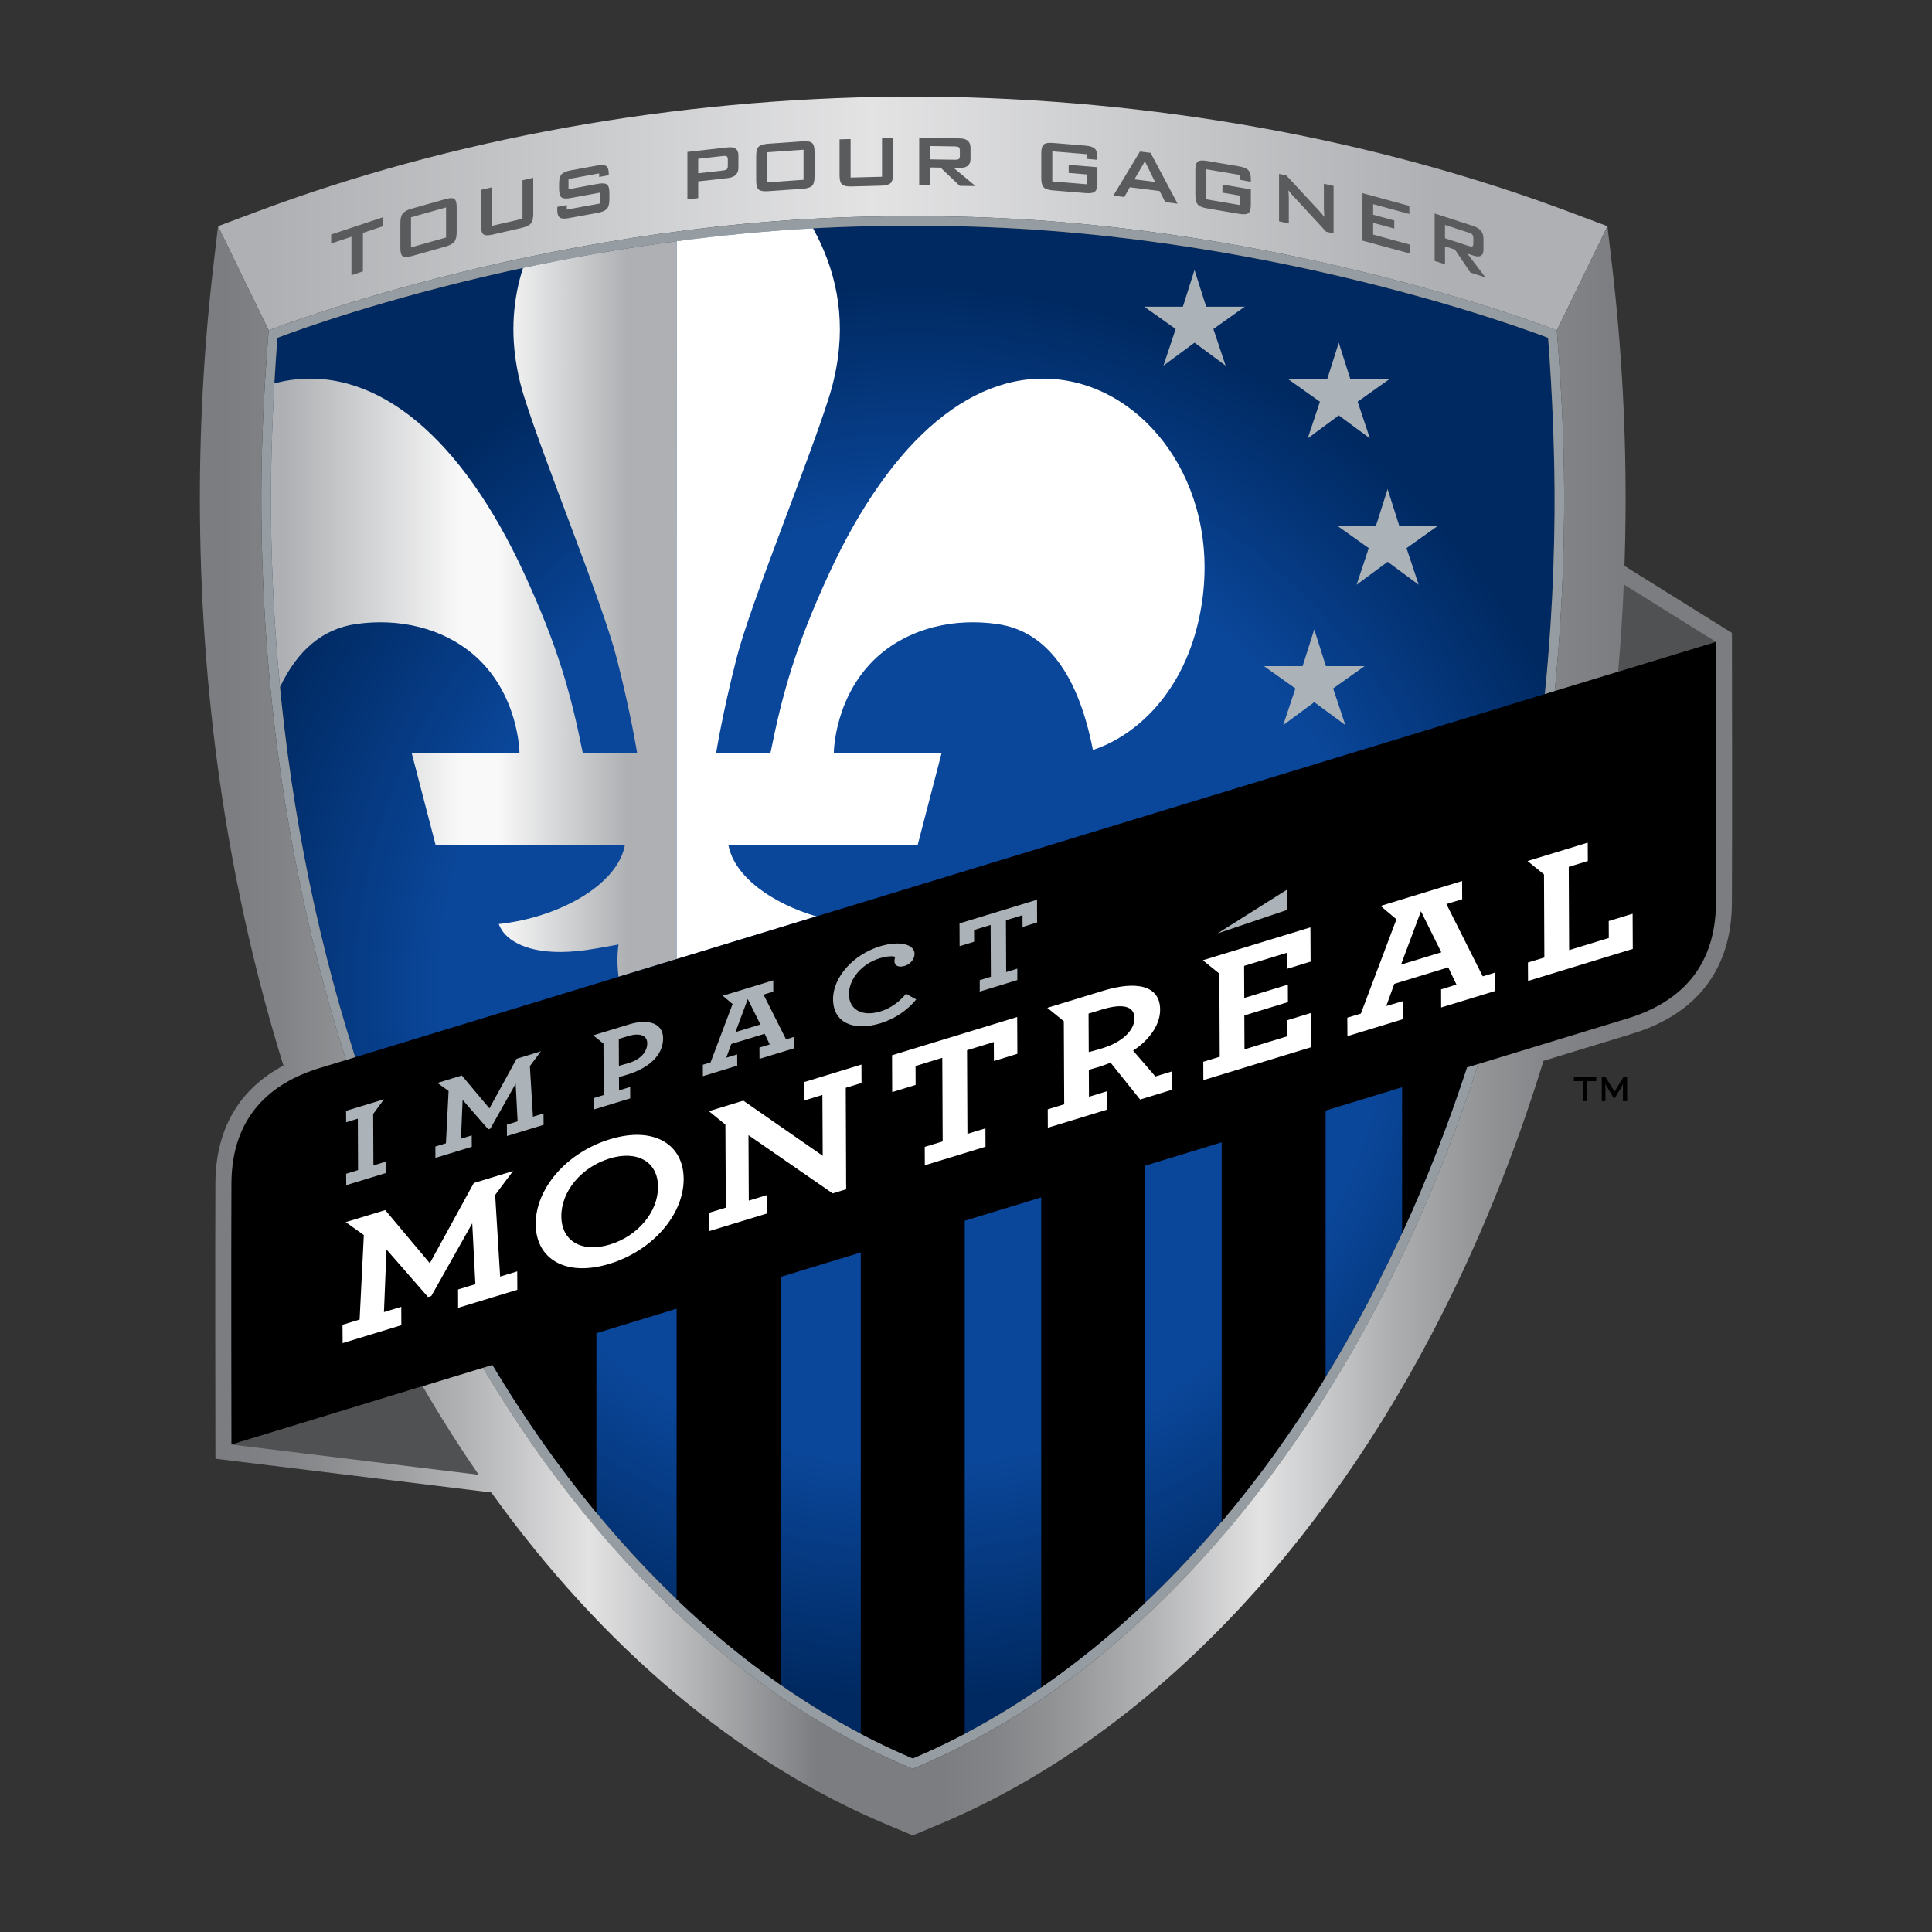<?xml version="1.0" encoding="utf-8"?>
<!-- Generator: Adobe Illustrator 14.0.0, SVG Export Plug-In . SVG Version: 6.00 Build 43363)  -->
<!DOCTYPE svg PUBLIC "-//W3C//DTD SVG 1.1//EN" "http://www.w3.org/Graphics/SVG/1.1/DTD/svg11.dtd">
<svg version="1.1" id="Layer_1" xmlns="http://www.w3.org/2000/svg" xmlns:xlink="http://www.w3.org/1999/xlink" x="0px" y="0px"
	 width="200px" height="200px" viewBox="0 0 200 200" enable-background="new 0 0 200 200" xml:space="preserve">
<rect x="0" y="0" width="200" height="200" fill="#333333" stroke="none"/>
<g id="Background">
	<g>
		
			<radialGradient id="SVGID_1_" cx="-93.512" cy="1079.705" r="73.166" gradientTransform="matrix(1 0 0 1 188 -977)" gradientUnits="userSpaceOnUse">
			<stop  offset="0.361" style="stop-color:#0A4699"/>
			<stop  offset="0.671" style="stop-color:#0A4699"/>
			<stop  offset="1" style="stop-color:#002961"/>
		</radialGradient>
		<path fill="url(#SVGID_1_)" d="M28.72,34.974c0,0,29.574-11.586,64.436-11.586c0.358,0,0.716-0.003,1.075-0.004h0.257h0.258
			c0.358,0.001,0.716,0.004,1.075,0.004c34.863,0,64.435,11.586,64.435,11.586c0.451,5.756,0.719,12.556,0.669,18.315
			c-0.255,29.815-6.927,58.008-19.297,81.531c-11.915,22.658-28.649,39.414-47.14,47.207c-18.489-7.793-35.225-24.549-47.14-47.207
			c-12.37-23.522-19.042-51.715-19.296-81.531C28.002,47.53,28.268,40.73,28.72,34.974z"/>
		<polygon fill="#ACB3B8" points="123.656,27.95 124.863,31.748 128.861,31.747 125.609,34.057 126.875,37.849 123.658,35.474 
			120.441,37.85 121.705,34.058 118.453,31.749 122.451,31.749 		"/>
		<polygon fill="#ACB3B8" points="138.589,35.479 139.796,39.276 143.795,39.275 140.543,41.585 141.809,45.377 138.591,43.003 
			135.376,45.379 136.639,41.586 133.387,39.277 137.384,39.277 		"/>
		<polygon fill="#ACB3B8" points="143.646,50.633 144.852,54.431 148.852,54.43 145.6,56.74 146.863,60.532 143.646,58.157 
			140.434,60.533 141.693,56.741 138.443,54.431 142.439,54.432 		"/>
		<polygon fill="#ACB3B8" points="136.051,65.163 137.258,68.96 141.257,68.958 138.005,71.269 139.27,75.061 136.053,72.687 
			132.837,75.062 134.1,71.27 130.848,68.96 134.846,68.96 		"/>
		
			<linearGradient id="SVGID_2_" gradientUnits="userSpaceOnUse" x1="-165.43" y1="999.101" x2="-21.596" y2="999.101" gradientTransform="matrix(1 0 0 1 188 -977)">
			<stop  offset="0.035" style="stop-color:#AEB0B3"/>
			<stop  offset="0.471" style="stop-color:#E3E3E4"/>
			<stop  offset="0.878" style="stop-color:#AEB0B3"/>
		</linearGradient>
		<path fill="url(#SVGID_2_)" d="M93.147,22.394c0.36,0,0.721-0.003,1.082-0.004h0.258h0.259c0.361,0,0.721,0.004,1.082,0.004
			c34.865,0,64.688,11.559,65.333,11.805c0,0,0.001,0.001,0.001,0.002l5.242-10.783l-3.914-1.469
			c-20.295-7.616-43.309-11.746-66.556-11.944C95.452,10.001,94.97,10,94.488,10s-0.964,0.001-1.447,0.005
			c-23.248,0.198-46.262,4.329-66.556,11.944l-3.915,1.469l5.242,10.781C28.458,33.952,58.281,22.394,93.147,22.394z"/>
		<path fill="#5A5B5D" d="M37.569,24.109v3.983l-1.186,0.395v-3.982l-2.1,0.7v-0.93l5.375-1.791v0.93L37.569,24.109z"/>
		<path fill="#5A5B5D" d="M41.447,23.091c0-0.457,0.083-0.788,0.249-0.994c0.165-0.205,0.473-0.371,0.925-0.499l3.483-0.983
			c0.452-0.127,0.76-0.135,0.925-0.023c0.165,0.112,0.247,0.397,0.247,0.854v2.59c0,0.457-0.083,0.788-0.247,0.993
			c-0.165,0.205-0.473,0.372-0.925,0.5l-3.483,0.982c-0.452,0.127-0.76,0.135-0.925,0.022c-0.166-0.112-0.249-0.396-0.249-0.854
			V23.091z M42.548,25.609l3.628-1.024v-3.113l-3.628,1.023V25.609z"/>
		<path fill="#5A5B5D" d="M50.914,19.391v3.99l3.173-0.731v-3.99l1.113-0.257v3.751c0,0.457-0.083,0.784-0.25,0.981
			c-0.167,0.197-0.479,0.349-0.937,0.454l-3.025,0.697c-0.458,0.105-0.77,0.098-0.937-0.022c-0.167-0.12-0.251-0.409-0.251-0.866
			v-3.751L50.914,19.391z"/>
		<path fill="#5A5B5D" d="M62.025,17.949l-3.174,0.583v1.057l3.022-0.556c0.463-0.085,0.781-0.064,0.952,0.063
			c0.173,0.127,0.259,0.419,0.259,0.876v0.676c0,0.457-0.086,0.781-0.258,0.971c-0.171,0.19-0.488,0.328-0.95,0.413l-2.987,0.549
			c-0.462,0.085-0.778,0.064-0.95-0.063s-0.258-0.419-0.258-0.876l0.017-0.234l0.976-0.181v0.47l3.417-0.628v-1.124L59.075,20.5
			c-0.461,0.085-0.777,0.063-0.945-0.064s-0.253-0.42-0.253-0.876v-0.542c0-0.458,0.084-0.781,0.253-0.97
			c0.168-0.189,0.484-0.328,0.945-0.412l2.744-0.504c0.443-0.082,0.753-0.063,0.932,0.057c0.178,0.12,0.267,0.386,0.267,0.798v0.149
			l-0.993,0.181V17.949z"/>
		<path fill="#5A5B5D" d="M71.16,20.638v-4.914l4.183-0.468c0.731-0.082,1.097,0.195,1.097,0.83v1.273
			c0,0.635-0.366,0.993-1.097,1.075l-3.066,0.343v1.735L71.16,20.638z M74.831,16.151l-2.555,0.286v1.502l2.555-0.286
			c0.177-0.02,0.3-0.053,0.369-0.099c0.095-0.069,0.143-0.187,0.143-0.354v-0.71c0-0.167-0.047-0.274-0.143-0.322
			C75.131,16.137,75.008,16.131,74.831,16.151z"/>
		<path fill="#5A5B5D" d="M78.28,16.128c0-0.457,0.085-0.771,0.257-0.941c0.17-0.171,0.491-0.272,0.959-0.306l3.609-0.253
			c0.469-0.033,0.788,0.024,0.959,0.171c0.171,0.146,0.256,0.448,0.256,0.905v2.589c0,0.458-0.085,0.772-0.256,0.942
			c-0.171,0.171-0.49,0.272-0.959,0.306l-3.609,0.253c-0.468,0.033-0.789-0.024-0.959-0.171c-0.172-0.146-0.257-0.448-0.257-0.906
			V16.128z M79.42,18.876l3.761-0.264v-3.113l-3.761,0.264V18.876z"/>
		<path fill="#5A5B5D" d="M88.053,14.393v3.989l3.254-0.086v-3.989l1.142-0.031v3.752c0,0.457-0.085,0.767-0.257,0.93
			c-0.171,0.163-0.492,0.251-0.961,0.263l-3.102,0.083c-0.47,0.012-0.791-0.058-0.962-0.212c-0.172-0.154-0.257-0.46-0.257-0.917
			v-3.751L88.053,14.393z"/>
		<path fill="#5A5B5D" d="M95.156,19.177v-4.913l4.208,0.063c0.737,0.011,1.104,0.333,1.104,0.968v1.152
			c0,0.635-0.368,0.947-1.104,0.935l-0.646-0.009l2.265,1.891l-1.635-0.025l-1.981-1.887l-1.085-0.016v1.856L95.156,19.177z
			 M98.851,15.157l-2.57-0.039v1.38l2.57,0.039c0.178,0.002,0.302-0.015,0.372-0.052c0.095-0.056,0.142-0.167,0.142-0.333v-0.595
			c0-0.166-0.047-0.278-0.142-0.337C99.152,15.181,99.028,15.16,98.851,15.157z"/>
		<path fill="#5A5B5D" d="M112.492,15.962l-3.559-0.295v3.113l3.559,0.295v-1.018l-1.86-0.155v-0.837l2.97,0.246v1.618
			c0,0.457-0.084,0.758-0.256,0.902c-0.171,0.145-0.49,0.197-0.957,0.159l-3.379-0.28c-0.469-0.039-0.787-0.144-0.959-0.317
			c-0.17-0.173-0.257-0.488-0.257-0.945v-2.59c0-0.457,0.087-0.758,0.257-0.902c0.172-0.145,0.49-0.198,0.959-0.159l3.379,0.28
			c0.454,0.038,0.771,0.142,0.947,0.312c0.178,0.171,0.266,0.471,0.266,0.903v0.255l-1.107-0.103L112.492,15.962L112.492,15.962z"/>
		<path fill="#5A5B5D" d="M115.25,20.252l2.759-4.567l1.097,0.137l2.797,5.263l-1.275-0.16l-0.585-1.149l-3.089-0.387l-0.567,1.005
			L115.25,20.252z M117.434,18.564l2.135,0.267L118.52,16.7L117.434,18.564z"/>
		<path fill="#5A5B5D" d="M128.389,18.119l-3.521-0.599v3.113l3.521,0.6v-0.977l-1.841-0.313v-0.838l2.938,0.5v1.576
			c0,0.457-0.086,0.75-0.254,0.88c-0.17,0.13-0.484,0.155-0.948,0.077l-3.341-0.568c-0.465-0.079-0.778-0.212-0.948-0.399
			c-0.169-0.188-0.253-0.509-0.253-0.967v-2.59c0-0.457,0.084-0.75,0.253-0.88c0.17-0.13,0.483-0.156,0.948-0.077l3.341,0.568
			c0.45,0.077,0.765,0.208,0.94,0.393c0.174,0.186,0.262,0.494,0.262,0.926v0.28l-1.098-0.207V18.119L128.389,18.119z"/>
		<path fill="#5A5B5D" d="M132.407,22.914V18l0.763,0.169l3.375,3.64c0.241,0.263,0.424,0.48,0.548,0.654
			c-0.03-0.464-0.046-0.75-0.046-0.858v-2.58l1.004,0.222v4.913l-0.762-0.168l-3.523-3.815c-0.147-0.16-0.281-0.323-0.398-0.489
			c0.029,0.325,0.047,0.588,0.047,0.792v2.657L132.407,22.914z"/>
		<path fill="#5A5B5D" d="M141.044,24.909v-4.913l4.851,1.32v0.838l-3.748-1.02v1.095l2.188,0.595v0.838l-2.188-0.595v1.219
			l3.795,1.032v0.924L141.044,24.909z"/>
		<path fill="#5A5B5D" d="M148.516,27.012V22.1l4.004,1.3c0.699,0.228,1.049,0.659,1.049,1.293v1.153c0,0.634-0.35,0.837-1.049,0.61
			l-0.617-0.2l1.869,2.461l-1.559-0.506l-1.597-2.374l-1.031-0.335v1.856L148.516,27.012z M152.029,24.079l-2.444-0.794v1.38
			l2.444,0.794c0.169,0.055,0.285,0.074,0.354,0.058c0.09-0.028,0.137-0.125,0.137-0.292V24.63c0-0.166-0.047-0.292-0.137-0.379
			C152.314,24.191,152.198,24.134,152.029,24.079z"/>
		<path fill="#959DA3" d="M46.469,135.282c5.99,11.392,13.118,21.274,21.184,29.372c8.195,8.228,17.159,14.408,26.644,18.371
			l0.19,0.08l0,0l0,0h0.001l0,0l0.19-0.08c9.484-3.963,18.449-10.146,26.643-18.371c8.065-8.098,15.193-17.98,21.186-29.372
			c12.443-23.662,19.155-52.013,19.41-81.985c0.052-6.068-0.188-12.026-0.755-19.098c-0.646-0.247-30.468-11.805-65.333-11.805
			c-0.361,0-0.721-0.003-1.082-0.004h-0.259h-0.258c-0.361,0-0.722,0.004-1.082,0.004c-34.866,0-64.689,11.559-65.334,11.805
			c-0.568,7.071-0.807,13.029-0.755,19.098C27.313,83.27,34.026,111.62,46.469,135.282z M28.72,34.974
			c0,0,29.574-11.586,64.436-11.586c0.358,0,0.716-0.003,1.075-0.004h0.257h0.258c0.358,0.001,0.716,0.004,1.075,0.004
			c34.863,0,64.435,11.586,64.435,11.586c0.451,5.756,0.719,12.556,0.669,18.315c-0.255,29.815-6.927,58.008-19.297,81.531
			c-11.915,22.658-28.649,39.414-47.14,47.207c-18.489-7.793-35.225-24.549-47.14-47.207c-12.37-23.522-19.042-51.715-19.296-81.531
			C28.002,47.53,28.268,40.73,28.72,34.974z"/>
		<path d="M164.318,113.984h-0.467v-2.063h-0.922v-0.446h2.314v0.446h-0.928v2.063H164.318z"/>
		<path d="M165.813,111.477h0.379l0.945,1.519l0.928-1.519h0.373v2.51h-0.433v-1.553c0-0.049,0.004-0.137,0.017-0.268
			c-0.043,0.111-0.082,0.204-0.116,0.264l-0.757,1.254h-0.094l-0.755-1.26c-0.048-0.078-0.09-0.16-0.12-0.258
			c0.008,0.104,0.012,0.186,0.012,0.268v1.553h-0.379V111.477L165.813,111.477z"/>
		
			<linearGradient id="SVGID_3_" gradientUnits="userSpaceOnUse" x1="-159.958" y1="1040.043" x2="-117.956" y2="1040.043" gradientTransform="matrix(1 0 0 1 188 -977)">
			<stop  offset="0.035" style="stop-color:#AEB0B3"/>
			<stop  offset="0.471" style="stop-color:#F9F9F9"/>
			<stop  offset="0.558" style="stop-color:#F9F9F9"/>
			<stop  offset="0.878" style="stop-color:#AEB0B3"/>
		</linearGradient>
		<path fill="url(#SVGID_3_)" d="M28.988,71.119c1.807-3.81,4.421-6.018,7.849-6.516c4.523-0.653,8.932,0.442,12.062,3.062
			c4.854,4.062,4.877,10.295,4.877,10.295H42.62l2.479,9.528c0,0,16.66-0.012,19.589,0c-0.765,4.113-6.797,7.492-13.06,8.169
			c0.171,0.421,0.419,0.883,0.948,1.341c0.997,0.878,3.493,2.196,9.134,1.189l2.319-0.411c0,0-0.246,1.412,0.003,3.341l6.012-1.835
			V24.969c-5.721,0.76-11.07,1.729-15.9,2.765c-1.008,3.141-1.329,6.629-0.603,10.465c0.171,0.922,0.4,1.86,0.698,2.814
			c2.154,6.888,8.118,21.334,9.599,27.109c1.477,5.775,2.118,9.837,2.118,9.837s-3.419,0.009-5.623,0
			c-1.225-6.117-2.576-11.029-6.093-18.638c-6.458-13.972-15.117-21.301-24.229-19.97c-0.543,0.08-1.08,0.194-1.609,0.335
			c-0.254,4.543-0.39,9.355-0.354,13.602C28.103,59.307,28.42,65.258,28.988,71.119z"/>
		
			<linearGradient id="SVGID_4_" gradientUnits="userSpaceOnUse" x1="-167.308" y1="1083.709" x2="-93.512" y2="1083.709" gradientTransform="matrix(1 0 0 1 188 -977)">
			<stop  offset="0.035" style="stop-color:#7B7D80"/>
			<stop  offset="0.118" style="stop-color:#828386"/>
			<stop  offset="0.235" style="stop-color:#949698"/>
			<stop  offset="0.372" style="stop-color:#B2B3B5"/>
			<stop  offset="0.523" style="stop-color:#DCDCDD"/>
			<stop  offset="0.546" style="stop-color:#E3E3E4"/>
			<stop  offset="0.866" style="stop-color:#7B7D80"/>
		</linearGradient>
		<path fill="url(#SVGID_4_)" d="M94.487,183.105L94.487,183.105L94.487,183.105l-0.19-0.08
			c-9.485-3.963-18.449-10.146-26.644-18.371c-8.066-8.098-15.194-17.98-21.184-29.372C34.026,111.62,27.313,83.27,27.058,53.297
			c-0.052-6.068,0.187-12.026,0.755-19.098l-5.242-10.781l-0.486,4.152c-0.993,8.482-1.459,17.155-1.385,25.78
			c0.17,19.945,3.122,39.214,8.645,56.964c-0.001-0.002-0.002-0.006-0.002-0.008c-4.591,2.438-7.012,6.586-7.044,12.17
			c-0.039,6.691,0,26.859,0,27.063l0.003,1.468l28.553,3.491c11.508,16.033,25.658,27.986,40.986,34.395L94.488,190L94.487,183.105
			L94.487,183.105z"/>
		
			<linearGradient id="SVGID_5_" gradientUnits="userSpaceOnUse" x1="-93.513" y1="1083.709" x2="-8.693" y2="1083.709" gradientTransform="matrix(1 0 0 1 188 -977)">
			<stop  offset="0.035" style="stop-color:#7B7D80"/>
			<stop  offset="0.098" style="stop-color:#828386"/>
			<stop  offset="0.187" style="stop-color:#949698"/>
			<stop  offset="0.291" style="stop-color:#B2B3B5"/>
			<stop  offset="0.406" style="stop-color:#DCDCDD"/>
			<stop  offset="0.423" style="stop-color:#E3E3E4"/>
			<stop  offset="0.462" style="stop-color:#D5D6D7"/>
			<stop  offset="0.583" style="stop-color:#AEAFB1"/>
			<stop  offset="0.695" style="stop-color:#929496"/>
			<stop  offset="0.793" style="stop-color:#818386"/>
			<stop  offset="0.866" style="stop-color:#7B7D80"/>
		</linearGradient>
		<path fill="url(#SVGID_5_)" d="M179.29,66.44l-0.001-0.919l-11.124-6.941c0.058-1.737,0.097-3.48,0.11-5.229
			c0.074-8.625-0.394-17.298-1.385-25.78l-0.486-4.152l-5.242,10.783c0.566,7.071,0.806,13.028,0.754,19.096
			c-0.255,29.973-6.967,58.323-19.41,81.985c-5.99,11.392-13.117,21.273-21.186,29.373c-8.193,8.227-17.158,14.408-26.644,18.371
			l-0.19,0.08l0,0V190l2.648-1.105c20.141-8.416,38.251-26.404,51-50.649c4.678-8.896,8.569-18.425,11.649-28.429l9.188-2.806
			c6.711-2.048,10.275-6.719,10.314-13.508C179.329,86.811,179.291,66.643,179.29,66.44z"/>
		<path fill="#FFFFFF" d="M84.512,94.866c-4.659-1.371-8.508-4.148-9.107-7.378c2.927-0.012,19.588,0,19.588,0l2.479-9.528H86.314
			c0,0,0.025-6.233,4.879-10.295c3.129-2.619,7.539-3.715,12.061-3.063c5.061,0.736,8.35,5.191,9.883,13.032
			c4.355-1.421,9.516-5.874,11.112-14.217c2.36-12.335-4.95-22.705-14.171-24.066c-9.113-1.331-17.771,5.999-24.229,19.971
			c-3.517,7.608-4.869,12.52-6.093,18.637c-2.203,0.009-5.623,0-5.623,0s0.64-4.062,2.119-9.837
			c1.481-5.775,7.443-20.222,9.599-27.109c0.298-0.954,0.528-1.892,0.698-2.814c1.058-5.593-0.106-10.446-2.385-14.561
			c-4.885,0.267-9.616,0.733-14.117,1.331v74.313L84.512,94.866z"/>
		<path fill="#505153" d="M23.958,149.538l25.604,3.132c-2.028-2.932-3.968-5.992-5.814-9.173L23.958,149.538z"/>
		<path fill="#505153" d="M168.091,60.492c-0.127,3.032-0.319,6.046-0.575,9.039l10.114-3.087L168.091,60.492z"/>
		<path d="M177.63,66.443L33.098,110.559c-5.048,1.541-9.1,4.979-9.14,11.932c-0.039,6.763,0,27.05,0,27.05l27.021-8.247
			c3.303,5.53,6.908,10.646,10.759,15.305v-18.589l8.305-2.534v30.084c3.452,3.305,7.048,6.267,10.76,8.854v-42.226l8.305-2.535
			v49.826c1.775,0.935,3.569,1.785,5.38,2.549c1.812-0.764,3.605-1.614,5.38-2.549V126.37l7.918-2.417v50.729
			c3.711-2.56,7.307-5.49,10.761-8.764v-45.249l7.919-2.417v39.271c3.843-4.545,7.445-9.549,10.761-14.959v-27.598l7.918-2.417
			v15.118c2.535-5.51,4.771-11.245,6.709-17.165l16.639-5.078c5.047-1.541,9.1-4.977,9.14-11.93
			C177.669,86.73,177.63,66.443,177.63,66.443z"/>
		<path fill="#ACB3B8" d="M86.237,103.438c-0.011-2.313,2.143-4.644,4.845-5.469c2.149-0.657,3.586-0.161,3.592,0.762
			c0,0.562-0.434,1.081-1.009,1.256c-0.631,0.194-1.07-0.001-1.073-0.501c0-0.153,0.042-0.319,0.099-0.429
			c-0.27-0.094-0.804-0.105-1.648,0.153c-1.798,0.548-3.171,2.116-3.16,3.716c0.004,1.54,1.304,2.372,3.256,1.776
			c1.083-0.333,1.968-1,2.652-1.828l1.057,0.588c-0.894,1.104-2.227,2.017-3.705,2.466C88.293,106.797,86.248,105.83,86.237,103.438
			z"/>
		<path fill="#ACB3B8" d="M101.423,101.464l1.152-0.353l-0.026-5.361l-1.713,0.524l0.006,1.213l-1.503,0.459l-0.011-2.356
			l8.023-2.45l0.008,2.355l-1.504,0.462l-0.004-1.215l-1.716,0.523l0.025,5.36l1.151-0.352l0.004,1.181l-3.893,1.19L101.423,101.464
			z"/>
		<polygon fill="#ACB3B8" points="38.631,115.318 39.75,113.798 39.75,113.796 35.827,114.993 35.834,116.174 37.043,115.805 
			37.066,121.13 35.834,121.506 35.842,122.686 39.952,121.43 39.947,120.25 38.656,120.645 		"/>
		<polygon fill="#ACB3B8" points="54.852,110.363 54.852,110.363 55.996,108.831 55.996,108.831 53.481,109.6 50.664,114.741 
			47.807,111.333 45.277,112.105 45.277,112.105 46.437,112.934 46.437,112.934 46.437,112.934 46.437,112.934 46.437,112.934 
			46.164,118.352 45.069,118.686 45.074,119.863 48.84,118.714 48.833,117.533 47.724,117.873 47.889,113.859 50.546,116.906 
			50.757,116.842 53.38,112.182 53.583,116.083 52.472,116.423 52.478,117.602 56.271,116.441 56.266,115.264 55.17,115.6 		"/>
		<path fill="#ACB3B8" d="M65.135,106.04l-3.724,1.137l1.061,0.857l0,0l0,0l0,0l0,0l0.023,5.323l-1.052,0.322l0.005,1.182
			l3.793-1.159l-0.006-1.181l-1.151,0.354l-0.008-1.378c0.197-0.049,0.464-0.132,0.9-0.265c2.177-0.666,3.677-1.988,3.669-3.752
			C68.637,105.916,67.114,105.436,65.135,106.04z M67.003,107.982c0.002,0.912-0.699,1.687-1.893,2.053
			c-0.646,0.195-0.871,0.255-1.04,0.293l-0.013-2.778l0.999-0.305C66.193,106.896,66.997,107.177,67.003,107.982z"/>
		<path fill="#ACB3B8" d="M81.37,107.592l-2.331-4.633l1.012-0.309l-0.004-1.168l-5.227,1.597l0,0l1.018,0.858l-0.003,0.002
			l0.003-0.002l-2.281,6.041l-0.798,0.244l0.004,1.18l3.555-1.086l-0.006-1.168l-1.126,0.345l0.517-1.421l3.453-1.057l0.527,1.102
			l-1.067,0.328l0.006,1.166l3.555-1.084l-0.008-1.182L81.37,107.592z M76.13,106.843l1.279-3.42l1.309,2.628L76.13,106.843z"/>
		<path fill="#FFFFFF" d="M55.456,126.721c-0.018-3.639,3.147-7.4,7.687-8.787c4.514-1.379,7.615,0.486,7.63,4.108
			c0.016,3.642-3.147,7.401-7.686,8.79C58.571,132.21,55.471,130.346,55.456,126.721z M68.118,122.854
			c-0.013-2.584-2.133-3.807-5.013-2.928c-2.904,0.889-5.008,3.383-4.995,5.986c0.011,2.582,2.13,3.805,5.036,2.918
			C66.026,127.949,68.128,125.457,68.118,122.854z"/>
		<path fill="#FFFFFF" d="M95.729,118.725l1.857-0.569l-0.04-8.655l-2.769,0.85l0.008,1.959l-2.426,0.74l-0.015-3.813l12.955-3.959
			l0.02,3.812l-2.428,0.743l-0.012-1.963l-2.77,0.847l0.039,8.656l1.864-0.565l0.008,1.901l-6.284,1.919L95.729,118.725z"/>
		<polygon fill="#FFFFFF" points="83.264,112.011 83.272,113.916 85.134,113.346 85.167,119.646 76.946,113.939 73.383,115.029 
			73.383,115.029 75.093,116.416 75.093,116.416 75.093,116.416 75.134,125.016 73.432,125.536 73.439,127.438 79.385,125.622 
			79.375,123.718 77.514,124.287 77.482,117.512 86.198,123.54 87.594,123.111 87.553,112.607 89.184,112.109 89.175,110.202 		"/>
		<path fill="#FFFFFF" d="M120.096,104.514c-0.012-2.524-2.469-3.003-5.894-1.953l-5.786,1.768l0,0l1.709,1.384l0,0l0.042,8.603
			l-1.704,0.52l0.008,1.906l6.129-1.875l-0.008-1.903l-1.863,0.569l-0.014-2.793c0.32-0.077,0.751-0.209,1.229-0.354
			c0.293-0.092,0.709-0.262,1.024-0.378l3.056,3.813l3.293-1.008l-0.01-1.898l-1.703,0.518l-2.306-2.673
			C118.93,107.703,120.104,106.116,120.096,104.514z M117.439,105.4c0.009,1.302-1.354,2.51-3.279,3.1
			c-0.814,0.249-1.182,0.341-1.453,0.407l-0.02-3.981l1.387-0.423C116.139,103.87,117.436,104.1,117.439,105.4z"/>
		<polygon fill="#FFFFFF" points="135.674,99.546 135.654,96 124.518,99.404 126.225,100.789 126.227,100.789 126.266,109.391 
			124.563,109.911 124.572,111.814 135.738,108.402 135.721,104.857 133.27,105.607 133.275,107.268 128.828,108.626 
			128.813,105.116 133.327,103.739 133.32,101.927 128.805,103.309 128.79,99.988 133.213,98.634 133.223,100.295 		"/>
		<path fill="#FFFFFF" d="M153.491,101.07l-3.761-7.484l1.636-0.499l-0.011-1.884l-8.438,2.579l1.64,1.385h0.002l-3.682,9.758
			l-1.404,0.423l0.014,1.91l5.734-1.752l-0.007-1.867l-1.707,0.5l0.83-2.293l5.584-1.706l0.849,1.78l-1.588,0.499l0.006,1.874
			l5.609-1.716l-0.011-1.904L153.491,101.07z M145.032,99.857l2.065-5.523l2.107,4.249L145.032,99.857z"/>
		<polygon fill="#FFFFFF" points="166.535,95.345 166.543,97.1 162.436,98.354 162.396,89.736 164.371,89.131 164.361,87.229 
			158.128,89.134 159.833,90.518 159.833,90.518 159.833,90.518 159.833,90.518 159.833,90.518 159.872,99.118 158.171,99.639 
			158.182,101.546 169.025,98.231 169.008,94.591 		"/>
		<polygon fill="#FFFFFF" points="51.258,123.699 51.258,123.699 53.107,121.229 53.107,121.225 49.047,122.466 44.496,130.771 
			39.88,125.268 35.795,126.514 35.795,126.516 37.666,127.854 37.664,127.854 37.228,136.6 35.458,137.141 35.47,139.039 
			41.548,137.184 41.541,135.281 39.747,135.828 40.011,129.346 44.306,134.266 44.649,134.16 48.887,126.634 49.21,132.938 
			47.418,133.484 47.425,135.386 53.554,133.516 53.543,131.611 51.774,132.152 		"/>
		<polygon fill="#ACB3B8" points="133.223,94.2 133.216,92.107 126.034,96.632 		"/>
	</g>
</g>
<g id="Content">
</g>
</svg>
